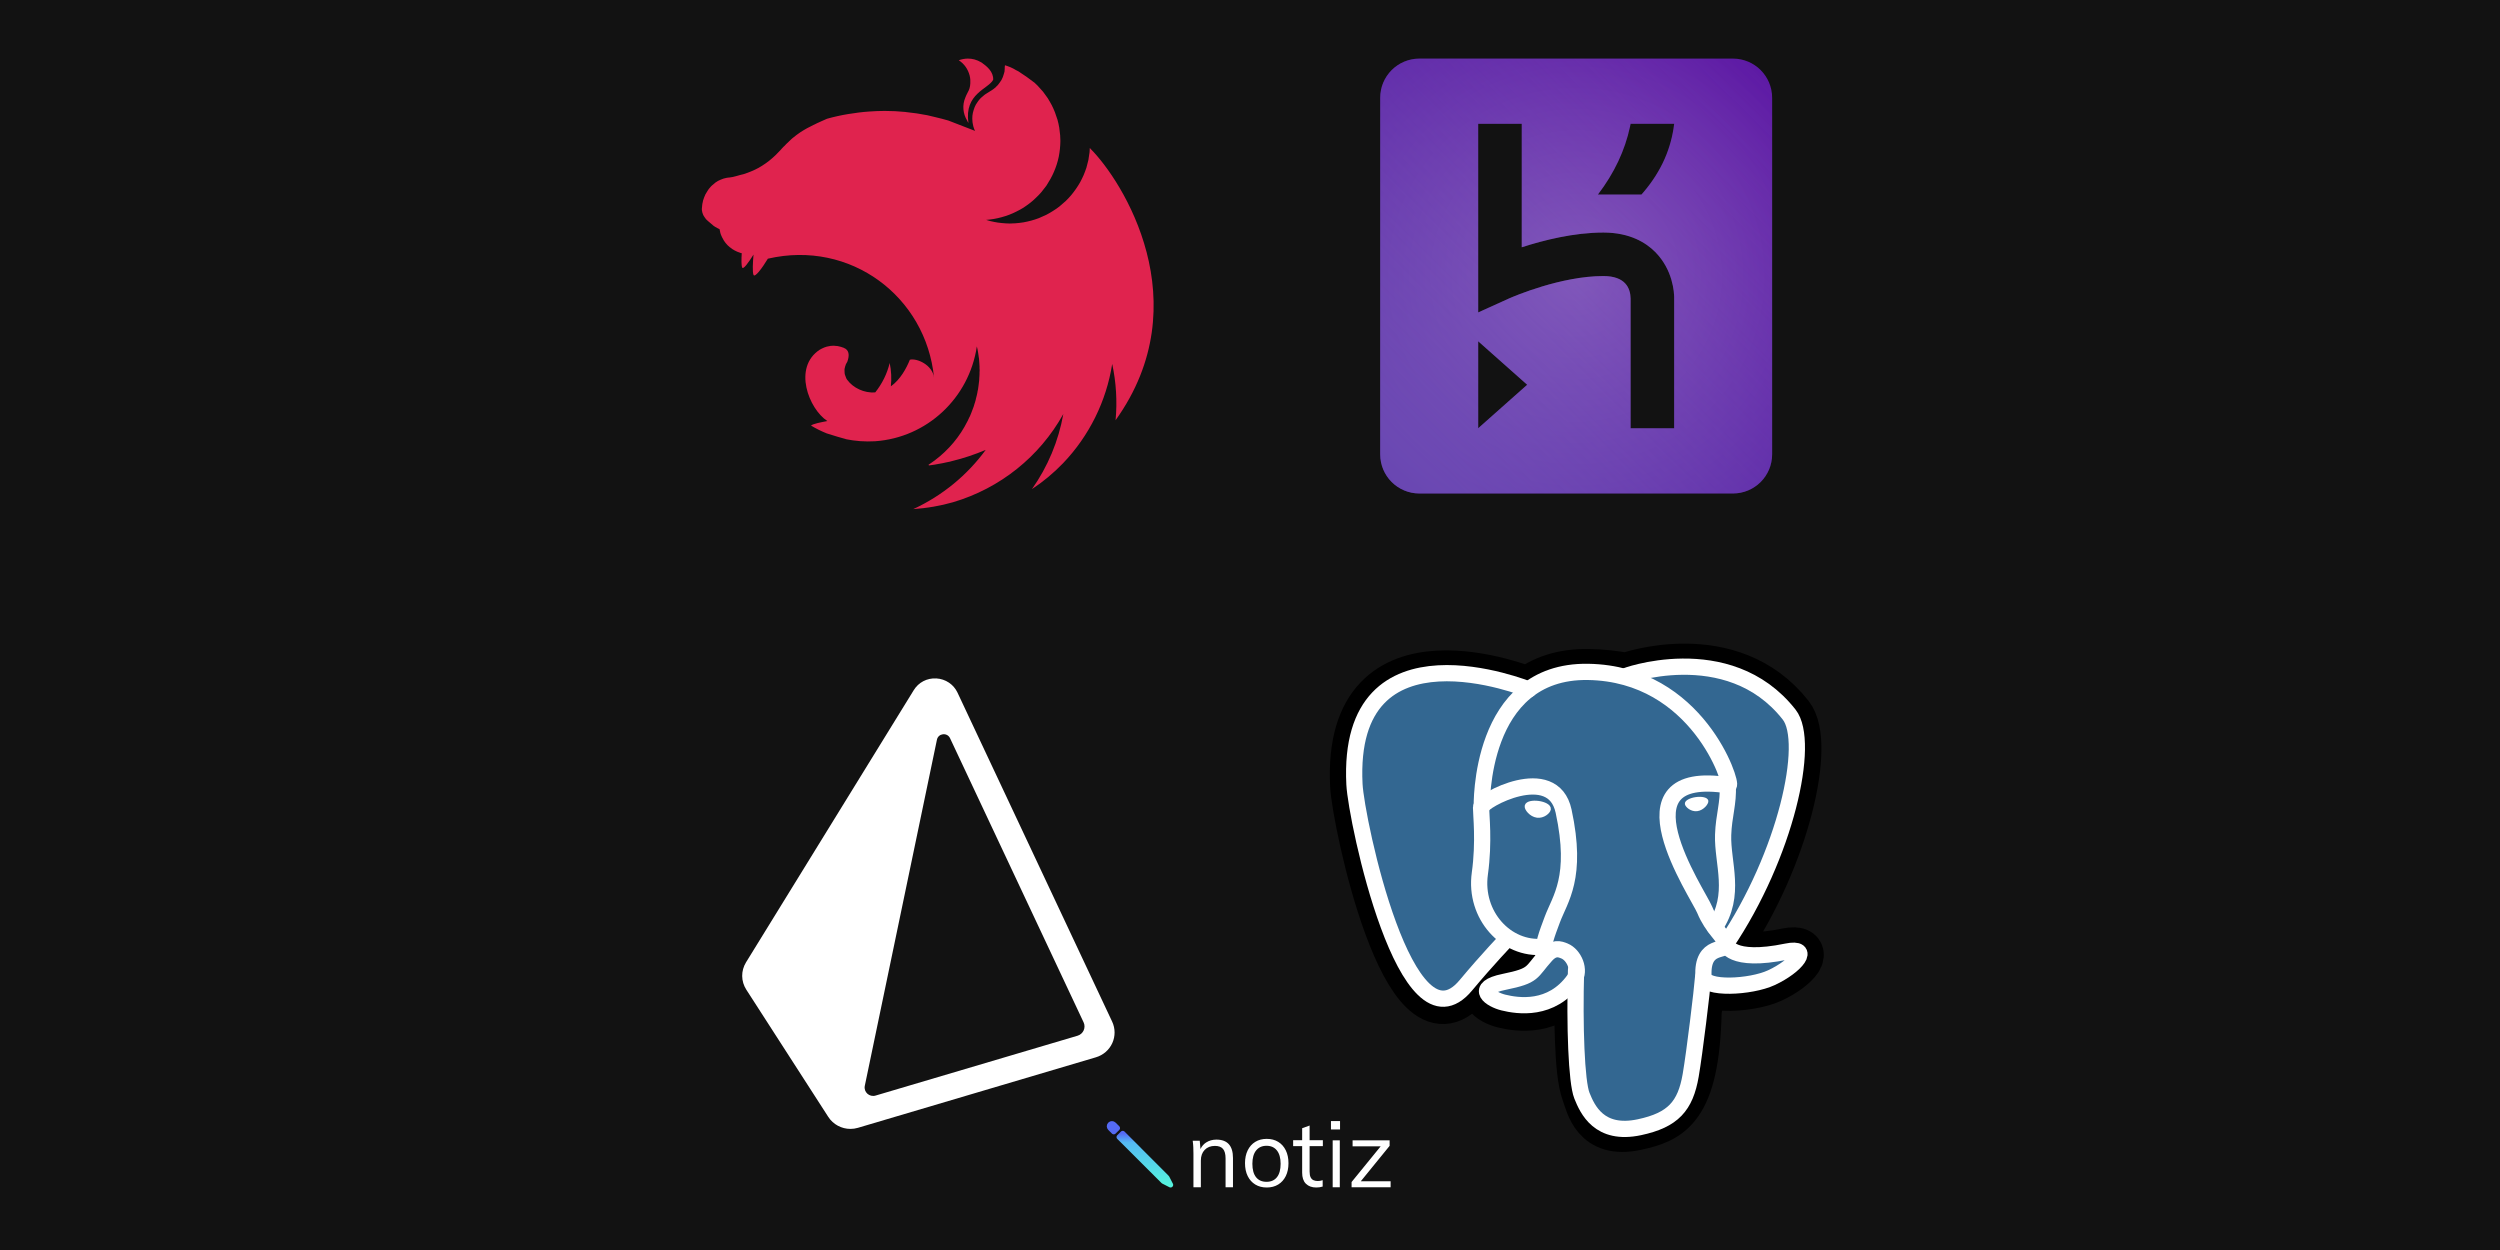 <?xml version="1.0" encoding="UTF-8"?>
<svg width="1920px" height="960px" viewBox="0 0 1920 960" version="1.1" xmlns="http://www.w3.org/2000/svg" xmlns:xlink="http://www.w3.org/1999/xlink">
    <!-- Generator: Sketch 61.2 (89653) - https://sketch.com -->
    <title>Deploy Nestjs with Prisma to Heroku</title>
    <desc>Created with Sketch.</desc>
    <defs>
        <radialGradient cx="50%" cy="50%" fx="50%" fy="50%" r="74.309%" gradientTransform="translate(0.5,0.5),scale(1,0.901),translate(-0.5,-0.5)" id="radialGradient-1">
            <stop stop-color="#844DB8" offset="0%"></stop>
            <stop stop-color="#5B16A3" offset="100%"></stop>
        </radialGradient>
        <linearGradient x1="17.565%" y1="94.375%" x2="87.246%" y2="-0.956%" id="linearGradient-2">
            <stop stop-color="#7673C0" stop-opacity="0.5" offset="0%"></stop>
            <stop stop-color="#7673C0" stop-opacity="0" offset="100%"></stop>
        </linearGradient>
        <linearGradient x1="9.957%" y1="94.375%" x2="95.982%" y2="-0.956%" id="linearGradient-3">
            <stop stop-color="#7673C0" stop-opacity="0.5" offset="0%"></stop>
            <stop stop-color="#7673C0" stop-opacity="0" offset="100%"></stop>
        </linearGradient>
        <linearGradient x1="50%" y1="100%" x2="50%" y2="3.061617e-15%" id="linearGradient-4">
            <stop stop-color="#55F3DE" offset="0%"></stop>
            <stop stop-color="#55B9F3" offset="82.424%"></stop>
            <stop stop-color="#556AF3" offset="100%"></stop>
        </linearGradient>
    </defs>
    <g id="Deploy-Nestjs-with-Prisma-to-Heroku" stroke="none" stroke-width="1" fill="none" fill-rule="evenodd">
        <rect fill="#121212" x="0" y="0" width="1920" height="960"></rect>
        <g id="prisma" transform="translate(570, 521)" fill="#FFFFFF">
            <path d="M257.534,274.446 L102.448,320.399 C97.71,321.805 93.169,317.699 94.165,312.909 L149.568,47.09 C150.604,42.116 157.463,41.33 159.627,45.933 L262.209,264.168 C264.144,268.288 261.937,273.143 257.534,274.446 Z M284.128,263.603 L165.353,10.914 L165.353,10.909 C162.374,4.592 156.157,0.424 149.113,0.034 C141.884,-0.387 135.409,3.105 131.756,9.049 L2.936,218.08 C-1.054,224.597 -0.976,232.631 3.163,239.064 L66.132,336.791 C69.882,342.624 76.387,346 83.146,346 C85.062,346 86.988,345.727 88.882,345.165 L271.663,291.005 C277.262,289.348 281.84,285.377 284.236,280.12 C286.624,274.854 286.586,268.834 284.128,263.603 Z" id="Shape"></path>
        </g>
        <g id="nestjs" transform="translate(539, 45)" fill="#E0234E">
            <path d="M204.318,0 C201.808,0 199.478,0.538 197.328,1.256 C201.898,4.306 204.407,8.343 205.662,12.918 C205.752,13.546 205.931,13.994 206.02,14.622 C206.11,15.16 206.199,15.699 206.199,16.237 C206.558,24.131 204.138,25.118 202.436,29.783 C199.837,35.793 200.554,42.252 203.69,47.455 C203.959,48.083 204.318,48.801 204.766,49.428 C201.36,26.733 220.269,23.324 223.764,16.237 C224.032,10.047 218.925,5.921 214.892,3.05 C211.039,0.718 207.544,0 204.318,0 L204.318,0 Z M232.815,5.113 C232.456,7.177 232.725,6.638 232.636,7.715 C232.546,8.432 232.546,9.33 232.456,10.047 C232.277,10.765 232.098,11.482 231.829,12.2 C231.65,12.918 231.381,13.635 231.112,14.353 C230.754,15.071 230.485,15.699 230.126,16.416 C229.858,16.775 229.678,17.134 229.41,17.493 C229.23,17.762 229.051,18.031 228.872,18.3 C228.424,18.928 227.976,19.556 227.528,20.094 C226.99,20.633 226.542,21.261 225.915,21.709 C225.915,21.799 225.915,21.799 225.915,21.799 C225.377,22.247 224.839,22.786 224.212,23.234 C222.33,24.669 220.179,25.746 218.208,27.092 C217.581,27.54 216.953,27.899 216.416,28.437 C215.788,28.886 215.251,29.334 214.713,29.872 C214.086,30.411 213.638,30.949 213.1,31.577 C212.652,32.115 212.114,32.743 211.756,33.371 C211.308,33.999 210.86,34.627 210.501,35.255 C210.143,35.973 209.874,36.601 209.515,37.318 C209.247,38.036 208.978,38.664 208.799,39.381 C208.53,40.189 208.35,40.906 208.171,41.624 C208.082,41.983 208.082,42.431 207.992,42.79 C207.902,43.149 207.902,43.508 207.813,43.867 C207.813,44.584 207.723,45.392 207.723,46.109 C207.723,46.648 207.723,47.186 207.813,47.724 C207.813,48.442 207.903,49.159 208.082,49.967 C208.172,50.684 208.351,51.402 208.53,52.12 C208.799,52.837 208.978,53.555 209.247,54.273 C209.426,54.721 209.695,55.17 209.874,55.529 L189.263,47.545 C185.768,46.558 182.363,45.661 178.868,44.854 C176.986,44.405 175.104,43.956 173.222,43.508 C167.846,42.431 162.379,41.624 156.913,41.086 C156.734,41.086 156.644,40.996 156.465,40.996 C151.088,40.458 145.801,40.189 140.424,40.189 C136.481,40.189 132.538,40.368 128.685,40.637 C123.218,40.996 117.752,41.714 112.285,42.611 C110.941,42.79 109.597,43.059 108.253,43.328 C105.475,43.867 102.786,44.495 100.188,45.123 C98.843,45.482 97.499,45.84 96.155,46.199 C94.811,46.737 93.556,47.365 92.302,47.903 C91.316,48.352 90.33,48.801 89.344,49.249 C89.165,49.339 88.986,49.339 88.896,49.428 C88,49.877 87.194,50.236 86.387,50.684 C86.118,50.774 85.939,50.864 85.76,50.953 C84.774,51.402 83.788,51.94 82.982,52.389 C82.354,52.658 81.727,53.017 81.19,53.286 C80.921,53.465 80.562,53.645 80.383,53.734 C79.576,54.183 78.77,54.631 78.053,55.08 C77.247,55.528 76.53,55.977 75.902,56.425 C75.275,56.874 74.648,57.233 74.11,57.681 C74.02,57.771 73.931,57.771 73.841,57.861 C73.304,58.22 72.676,58.668 72.139,59.117 C72.139,59.117 72.049,59.206 71.959,59.296 C71.511,59.655 71.063,60.013 70.615,60.372 C70.436,60.462 70.257,60.641 70.078,60.731 C69.63,61.09 69.181,61.539 68.733,61.897 C68.644,62.077 68.465,62.167 68.375,62.256 C67.837,62.795 67.299,63.243 66.762,63.781 C66.672,63.781 66.672,63.871 66.583,63.961 C66.045,64.409 65.507,64.947 64.97,65.486 C64.88,65.576 64.88,65.665 64.791,65.665 C64.342,66.114 63.894,66.562 63.446,67.1 C63.267,67.28 62.998,67.459 62.819,67.639 C62.371,68.177 61.833,68.715 61.296,69.253 C61.206,69.433 61.027,69.522 60.937,69.702 C60.22,70.419 59.593,71.137 58.876,71.855 C58.786,71.945 58.697,72.034 58.607,72.124 C57.173,73.649 55.65,75.174 54.037,76.52 C52.424,77.955 50.721,79.3 49.018,80.467 C47.226,81.723 45.524,82.799 43.642,83.875 C41.849,84.862 39.968,85.759 37.996,86.567 C36.114,87.374 34.143,88.092 32.171,88.72 C28.407,89.527 24.554,91.052 21.238,91.321 C20.521,91.321 19.715,91.5 18.998,91.59 C18.191,91.77 17.475,91.949 16.758,92.129 C16.041,92.398 15.324,92.667 14.607,92.936 C13.89,93.205 13.173,93.564 12.456,93.923 C11.829,94.371 11.112,94.73 10.485,95.179 C9.857,95.627 9.23,96.165 8.692,96.704 C8.065,97.152 7.438,97.78 6.9,98.318 C6.363,98.946 5.825,99.484 5.377,100.112 C4.929,100.83 4.391,101.458 4.033,102.176 C3.585,102.804 3.136,103.521 2.778,104.239 C2.419,105.046 2.061,105.764 1.792,106.571 C1.523,107.289 1.255,108.096 0.986,108.904 C0.807,109.621 0.627,110.339 0.538,111.057 C0.538,111.147 0.448,111.236 0.448,111.326 C0.269,112.133 0.269,113.21 0.179,113.748 C0.089,114.376 0,114.914 0,115.542 C0,115.901 0,116.349 0.09,116.708 C0.18,117.336 0.269,117.874 0.448,118.413 C0.627,118.951 0.807,119.489 1.076,120.027 C1.076,120.117 1.076,120.117 1.076,120.117 C1.344,120.655 1.703,121.194 2.061,121.732 C2.42,122.27 2.778,122.808 3.226,123.347 C3.674,123.795 4.212,124.333 4.75,124.782 C5.287,125.32 5.825,125.769 6.452,126.217 C8.603,128.101 9.141,128.729 11.919,130.164 C12.367,130.433 12.815,130.613 13.353,130.882 C13.442,130.882 13.532,130.972 13.622,130.972 C13.622,131.151 13.622,131.241 13.711,131.42 C13.801,132.138 13.98,132.856 14.159,133.573 C14.338,134.381 14.607,135.098 14.876,135.726 C15.145,136.265 15.324,136.803 15.593,137.341 C15.683,137.52 15.772,137.7 15.862,137.79 C16.221,138.507 16.579,139.135 16.937,139.763 C17.385,140.391 17.833,141.019 18.282,141.647 C18.73,142.185 19.267,142.813 19.805,143.351 C20.343,143.89 20.88,144.338 21.508,144.876 C21.508,144.876 21.597,144.966 21.687,144.966 C22.224,145.415 22.762,145.863 23.3,146.222 C23.927,146.671 24.554,147.03 25.271,147.388 C25.899,147.747 26.615,148.106 27.332,148.375 C27.87,148.644 28.497,148.824 29.125,149.003 C29.214,149.093 29.304,149.093 29.483,149.182 C29.842,149.272 30.29,149.362 30.648,149.452 C30.379,154.296 30.29,158.871 31.007,160.486 C31.813,162.28 35.756,156.808 39.699,150.528 C39.162,156.718 38.803,163.984 39.699,166.137 C40.685,168.38 46.062,161.383 50.722,153.668 C114.257,138.956 172.237,182.912 178.331,244.989 C177.166,235.301 165.247,229.919 159.781,231.264 C157.093,237.903 152.522,246.425 145.174,251.717 C145.801,245.797 145.533,239.697 144.278,233.776 C142.306,242.029 138.453,249.744 133.166,256.382 L133.166,256.382 C124.653,257.01 116.139,252.884 111.659,246.694 C111.3,246.425 111.211,245.886 110.942,245.528 C110.673,244.9 110.404,244.272 110.225,243.644 C109.956,243.016 109.777,242.388 109.687,241.76 C109.597,241.132 109.597,240.504 109.597,239.786 C109.597,239.338 109.597,238.889 109.597,238.441 C109.687,237.813 109.866,237.185 110.045,236.557 C110.225,235.929 110.404,235.301 110.673,234.673 C111.031,234.045 111.3,233.417 111.748,232.789 C113.272,228.483 113.272,224.985 110.494,222.921 C109.956,222.563 109.418,222.294 108.791,222.024 C108.432,221.935 107.984,221.755 107.626,221.665 C107.357,221.576 107.178,221.486 106.909,221.396 C106.282,221.217 105.654,221.037 105.027,220.948 C104.4,220.769 103.773,220.679 103.145,220.679 C102.518,220.589 101.801,220.499 101.174,220.499 C100.726,220.499 100.278,220.589 99.83,220.589 C99.113,220.589 98.485,220.679 97.858,220.858 C97.231,220.948 96.604,221.038 95.976,221.217 C95.349,221.397 94.722,221.576 94.094,221.845 C93.467,222.114 92.929,222.383 92.302,222.653 C91.764,222.922 91.227,223.281 90.599,223.55 C69.72,237.185 82.176,269.121 96.424,278.361 C91.047,279.347 85.581,280.514 84.058,281.68 C83.968,281.769 83.879,281.859 83.879,281.859 C87.732,284.191 91.765,286.165 95.976,287.869 C101.712,289.753 107.805,291.458 110.494,292.175 C110.494,292.175 110.494,292.265 110.494,292.265 C117.932,293.79 125.459,294.328 133.076,293.88 C172.775,291.099 205.305,260.868 211.219,221.038 C211.398,221.845 211.578,222.563 211.757,223.37 L211.757,223.37 C212.026,224.985 212.384,226.689 212.563,228.394 C212.563,228.394 212.563,228.394 212.563,228.484 C212.742,229.291 212.832,230.098 212.922,230.816 C212.922,230.995 212.922,231.085 212.922,231.175 C213.012,231.982 213.101,232.79 213.101,233.507 C213.191,234.494 213.28,235.481 213.28,236.468 C213.28,236.916 213.28,237.365 213.28,237.903 C213.28,238.352 213.37,238.89 213.37,239.338 C213.37,239.877 213.28,240.415 213.28,240.953 C213.28,241.402 213.28,241.85 213.28,242.209 C213.28,242.837 213.19,243.375 213.19,244.003 C213.19,244.362 213.19,244.721 213.1,245.169 C213.1,245.797 213.011,246.425 213.011,247.143 C212.921,247.412 212.921,247.681 212.921,247.95 C212.831,248.668 212.742,249.296 212.652,250.014 C212.652,250.283 212.652,250.552 212.562,250.821 C212.472,251.718 212.293,252.525 212.204,253.422 C212.204,253.422 212.204,253.512 212.204,253.512 L212.204,253.602 C212.025,254.41 211.845,255.307 211.666,256.114 C211.666,256.204 211.666,256.293 211.666,256.383 C211.487,257.19 211.307,257.998 211.128,258.805 C211.128,258.895 211.039,259.074 211.039,259.164 C210.86,259.971 210.68,260.779 210.411,261.586 C210.411,261.676 210.411,261.765 210.411,261.855 C210.143,262.752 209.874,263.56 209.694,264.367 C209.605,264.457 209.605,264.546 209.605,264.546 C209.336,265.443 209.067,266.341 208.798,267.238 C208.44,268.135 208.171,268.942 207.812,269.839 C207.454,270.736 207.185,271.633 206.827,272.441 C206.468,273.338 206.11,274.145 205.751,275.042 C205.751,275.042 205.661,275.042 205.661,275.042 C205.303,275.849 204.945,276.747 204.496,277.554 C204.496,277.554 204.496,277.554 204.496,277.554 C204.496,277.554 204.496,277.554 204.496,277.554 C204.407,277.823 204.317,278.002 204.228,278.182 C204.138,278.272 204.138,278.361 204.049,278.451 C198.224,290.203 189.621,300.519 178.867,308.592 L178.867,308.592 C178.15,309.041 177.433,309.579 176.717,310.117 C176.717,310.117 176.717,310.117 176.717,310.117 C176.537,310.297 176.268,310.387 176.089,310.566 C175.462,311.014 174.835,311.463 174.118,311.912 L174.387,312.45 L174.476,312.45 L174.476,312.45 C175.731,312.271 176.985,312.091 178.24,311.912 L178.33,311.912 C180.66,311.553 182.99,311.104 185.32,310.656 C185.947,310.566 186.664,310.387 187.291,310.207 C187.739,310.117 188.098,310.028 188.546,309.938 C189.173,309.848 189.8,309.669 190.428,309.579 C190.965,309.4 191.503,309.31 192.041,309.131 C201.002,306.978 209.694,304.017 218.028,300.519 C203.78,319.985 184.692,335.684 162.379,346 C172.684,345.282 182.99,343.578 192.937,340.707 C229.051,330.032 259.43,305.722 277.621,272.979 C273.947,293.701 265.703,313.436 253.515,330.66 C262.208,324.919 270.183,318.281 277.442,310.745 C297.515,289.754 310.689,263.111 315.169,234.494 C318.216,248.668 319.112,263.29 317.768,277.733 C382.469,187.398 323.145,93.744 298.322,69.075 C298.232,68.896 298.143,68.806 298.143,68.627 C298.053,68.716 298.053,68.716 298.053,68.806 C298.053,68.716 298.053,68.716 297.963,68.627 C297.963,69.703 297.874,70.779 297.784,71.856 C297.515,73.919 297.247,75.893 296.888,77.866 C296.44,79.84 295.902,81.813 295.365,83.787 C294.737,85.671 294.02,87.644 293.214,89.528 C292.407,91.322 291.511,93.206 290.526,95 C289.54,96.705 288.464,98.499 287.299,100.114 C286.134,101.818 284.88,103.433 283.625,104.958 C282.281,106.572 280.847,108.008 279.413,109.443 C278.517,110.25 277.711,110.968 276.815,111.686 C276.098,112.314 275.471,112.852 274.754,113.48 C273.141,114.736 271.528,115.902 269.735,116.978 C268.033,118.055 266.24,119.131 264.448,120.029 C262.566,120.926 260.684,121.733 258.802,122.54 C256.921,123.258 254.949,123.886 252.978,124.424 C251.006,124.962 248.945,125.411 246.973,125.77 C244.912,126.129 242.851,126.308 240.88,126.487 C239.446,126.577 238.012,126.667 236.578,126.667 C234.517,126.667 232.456,126.487 230.485,126.308 C228.424,126.128 226.362,125.859 224.391,125.411 C222.33,125.052 220.358,124.514 218.387,123.886 L218.297,123.886 C220.269,123.706 222.24,123.527 224.212,123.168 C226.273,122.809 228.244,122.361 230.216,121.822 C232.187,121.284 234.159,120.656 236.041,119.939 C238.012,119.221 239.894,118.324 241.686,117.427 C243.568,116.53 245.271,115.543 247.063,114.466 C248.766,113.3 250.468,112.134 252.081,110.878 C253.694,109.622 255.218,108.277 256.652,106.841 C258.175,105.496 259.519,103.971 260.863,102.446 C262.208,100.831 263.462,99.216 264.627,97.602 C264.806,97.332 264.986,96.974 265.165,96.704 C266.061,95.269 266.957,93.834 267.764,92.398 C268.749,90.604 269.646,88.81 270.452,86.926 C271.259,85.043 271.975,83.159 272.603,81.185 C273.23,79.301 273.678,77.328 274.126,75.354 C274.485,73.291 274.843,71.317 275.022,69.344 C275.201,67.281 275.381,65.217 275.381,63.244 C275.381,61.808 275.291,60.373 275.202,58.938 C275.023,56.875 274.754,54.901 274.485,52.928 C274.126,50.864 273.678,48.891 273.141,46.917 C272.513,45.033 271.886,43.06 271.169,41.176 C270.452,39.292 269.556,37.408 268.66,35.614 C267.674,33.82 266.689,32.026 265.613,30.321 C264.448,28.617 263.283,27.002 262.029,25.388 C260.684,23.863 259.34,22.337 257.906,20.812 C257.19,20.095 256.383,19.287 255.577,18.57 C251.544,15.43 247.332,12.47 243.12,9.779 C242.493,9.42 241.955,9.151 241.328,8.881 C238.371,6.998 235.593,6.011 232.815,5.113 L232.815,5.113 Z" id="path818"></path>
        </g>
        <g id="Heroku" transform="translate(1060, 45)" fill-rule="nonzero">
            <g id="b-link" fill="url(#radialGradient-1)">
                <path d="M270.9,0 C287.522,0 301,13.46 301,30.06 L301,30.06 L301,303.94 C301,320.54 287.522,334 270.9,334 L270.9,334 L30.1,334 C13.478,334 -2.97046338e-14,320.54 -2.97046338e-14,303.94 L-2.97046338e-14,303.94 L-2.97046338e-14,30.06 C-2.97046338e-14,13.46 13.478,0 30.1,0 L30.1,0 L270.9,0 Z M75.25,217.1 L75.25,283.9 L112.875,250.5 L75.25,217.1 Z M108.694,50.1 L75.25,50.1 L75.25,194.939 L98.874,184.251 L99.149,184.129 C102.662,182.585 138.921,167 171.403,167 C188.384,167 192.143,176.365 192.306,184.159 L192.306,184.159 L192.306,283.9 L225.751,283.9 L225.751,183.349 C225.73,180.027 224.975,162.449 211.189,148.526 C204.45,141.716 192.076,133.6 171.403,133.6 C148.732,133.6 125.392,139.491 108.694,144.918 L108.694,144.918 L108.694,50.1 Z M192.306,50.1 L192.306,50.1 L191.841,52.368 C187.95,70.478 179.84,87.842 167.222,104.375 L167.222,104.375 L200.667,104.375 L202.155,102.66 C216.299,86.044 223.568,68.439 225.75,50.1 L225.75,50.1 L192.306,50.1 Z" id="b"></path>
            </g>
            <g id="b-link" fill="url(#linearGradient-3)">
                <path d="M270.9,0 C287.522,0 301,13.46 301,30.06 L301,30.06 L301,303.94 C301,320.54 287.522,334 270.9,334 L270.9,334 L30.1,334 C13.478,334 -2.97046338e-14,320.54 -2.97046338e-14,303.94 L-2.97046338e-14,303.94 L-2.97046338e-14,30.06 C-2.97046338e-14,13.46 13.478,0 30.1,0 L30.1,0 L270.9,0 Z M75.25,217.1 L75.25,283.9 L112.875,250.5 L75.25,217.1 Z M108.694,50.1 L75.25,50.1 L75.25,194.939 L98.874,184.251 L99.149,184.129 C102.662,182.585 138.921,167 171.403,167 C188.384,167 192.143,176.365 192.306,184.159 L192.306,184.159 L192.306,283.9 L225.751,283.9 L225.751,183.349 C225.73,180.027 224.975,162.449 211.189,148.526 C204.45,141.716 192.076,133.6 171.403,133.6 C148.732,133.6 125.392,139.491 108.694,144.918 L108.694,144.918 L108.694,50.1 Z M192.306,50.1 L192.306,50.1 L191.841,52.368 C187.95,70.478 179.84,87.842 167.222,104.375 L167.222,104.375 L200.667,104.375 L202.155,102.66 C216.299,86.044 223.568,68.439 225.75,50.1 L225.75,50.1 L192.306,50.1 Z" id="b"></path>
            </g>
        </g>
        <g id="PostgreSQL" transform="translate(1039, 512)">
            <path d="M264.549,265.348 C267.005,244.928 266.269,241.934 281.509,245.241 L285.378,245.58 C297.096,246.113 312.425,243.7 321.431,239.524 C340.817,230.547 352.312,215.558 333.197,219.496 C289.593,228.473 286.595,213.738 286.595,213.738 C332.638,145.557 351.886,59.007 335.272,37.821 C289.958,-19.965 211.52,7.361 210.208,8.07 L209.79,8.147 C201.175,6.363 191.533,5.297 180.701,5.122 C160.969,4.799 145.997,10.285 134.639,18.883 C134.639,18.883 -5.289,-38.652 1.22,91.239 C2.605,118.87 40.905,300.322 86.586,245.515 C103.282,225.474 119.418,208.529 119.418,208.529 C127.43,213.841 137.022,216.551 147.083,215.577 L147.86,214.916 C147.617,217.404 147.724,219.838 148.172,222.719 C136.406,235.842 139.863,238.146 116.336,242.979 C92.533,247.875 106.517,256.592 115.645,258.87 C126.714,261.633 152.32,265.546 169.626,241.372 L168.937,244.13 C173.553,247.816 173.241,270.622 173.896,286.917 C174.551,303.212 175.644,318.418 178.973,327.384 C182.301,336.347 186.228,359.44 217.148,352.826 C242.991,347.299 262.749,339.344 264.549,265.347" id="Path" stroke="#000000" stroke-width="37.395" fill="#000000" fill-rule="nonzero"></path>
            <path d="M333.201,219.472 C289.594,228.449 286.596,213.715 286.596,213.715 C332.639,145.536 351.886,58.994 335.276,37.813 C289.962,-19.964 211.522,7.361 210.213,8.071 L209.792,8.146 C201.177,6.361 191.535,5.298 180.698,5.121 C160.966,4.799 145.999,10.283 134.642,18.878 C134.642,18.878 -5.288,-38.648 1.22,91.228 C2.605,118.859 40.904,300.291 86.586,245.49 C103.283,225.451 119.415,208.508 119.415,208.508 C127.428,213.82 137.021,216.529 147.077,215.556 L147.858,214.894 C147.615,217.382 147.726,219.816 148.171,222.697 C136.402,235.818 139.861,238.122 116.335,242.954 C92.531,247.85 106.515,256.566 115.645,258.844 C126.714,261.606 152.322,265.519 169.624,241.348 L168.934,244.106 C173.545,247.791 176.783,268.079 176.241,286.47 C175.698,304.861 175.336,317.488 178.969,327.35 C182.602,337.212 186.223,359.403 217.149,352.79 C242.991,347.263 256.382,332.942 258.245,309.054 C259.568,292.071 262.559,294.581 262.748,279.397 L265.148,272.209 C267.915,249.187 265.587,241.76 281.508,245.215 L285.377,245.554 C297.095,246.086 312.432,243.673 321.433,239.498 C340.816,230.522 352.311,215.534 333.2,219.472 L333.201,219.472 Z" id="Path" fill="#336791" fill-rule="nonzero"></path>
            <path d="M171.401,233 C170.198,275.833 171.703,318.965 175.908,329.448 C180.115,339.93 189.12,360.319 220.084,353.708 C245.952,348.18 255.364,337.483 259.449,313.872 C262.457,296.5 268.256,248.255 269,238.37" id="Path" stroke="#FFFFFF" stroke-width="12.465" stroke-linecap="round" stroke-linejoin="round"></path>
            <path d="M135,17.516 C135,17.516 -5.302,-39.644 1.221,90.342 C2.608,117.996 40.986,299.589 86.757,244.738 C103.484,224.68 118.611,208.948 118.611,208.948" id="Path" stroke="#FFFFFF" stroke-width="12.465" stroke-linecap="round" stroke-linejoin="round"></path>
            <path d="M210.204,7.043 C205.357,8.562 288.093,-23.18 335.112,36.859 C351.721,58.069 332.474,144.728 286.433,213" id="Path" stroke="#FFFFFF" stroke-width="12.465" stroke-linecap="round" stroke-linejoin="round"></path>
            <path d="M286.588,213.027 C286.588,213.027 289.589,227.795 333.203,218.795 C352.312,214.849 340.812,229.868 321.431,238.866 C305.526,246.247 269.866,248.138 269.284,237.94 C267.785,211.627 288.052,219.621 286.589,213.027 C285.267,207.09 276.203,201.262 270.208,186.729 C264.974,174.044 198.422,76.771 288.664,91.217 C291.97,90.533 265.128,5.398 180.675,4.014 C96.24,2.629 99.011,107.829 99.011,107.829" id="Path" stroke="#FFFFFF" stroke-width="12.465" stroke-linecap="round" stroke-linejoin="bevel"></path>
            <path d="M148.273,221.815 C136.431,234.924 139.914,237.226 116.242,242.056 C92.291,246.949 106.363,255.656 115.547,257.931 C126.684,260.693 152.448,264.602 169.857,240.445 C175.159,233.09 169.826,221.354 162.544,218.363 C159.025,216.918 154.32,215.108 148.273,221.815 L148.273,221.815 Z" id="Path" stroke="#FFFFFF" stroke-width="12.465" stroke-linecap="round" stroke-linejoin="round"></path>
            <path d="M146.609,222 C145.427,214.283 149.138,205.1 153.115,194.356 C159.092,178.237 172.882,162.115 161.851,110.982 C153.628,72.878 98.478,103.052 98.444,108.218 C98.41,113.383 100.938,134.406 97.522,158.888 C93.065,190.833 117.803,217.851 146.288,215.087" id="Path" stroke="#FFFFFF" stroke-width="12.465" stroke-linecap="round" stroke-linejoin="round"></path>
            <path d="M134.012,107.147 C133.77,108.833 137.155,113.33 141.57,113.931 C145.977,114.535 149.749,111.02 149.988,109.336 C150.227,107.651 146.846,105.794 142.43,105.191 C138.02,104.587 134.246,105.466 134.013,107.147 L134.012,107.147 Z" id="Path" stroke="#FFFFFF" stroke-width="4.155" fill="#FFFFFF" fill-rule="nonzero"></path>
            <path d="M271.988,103.147 C272.227,104.833 268.847,109.33 264.433,109.931 C260.024,110.535 256.253,107.02 256.011,105.336 C255.778,103.65 259.159,101.794 263.569,101.19 C267.979,100.587 271.749,101.466 271.988,103.148 L271.988,103.147 Z" id="Path" stroke="#FFFFFF" stroke-width="2.078" fill="#FFFFFF" fill-rule="nonzero"></path>
            <path d="M287.899,91 C288.663,104.908 284.849,114.381 284.368,129.186 C283.656,150.707 294.816,175.338 278,200" id="Path" stroke="#FFFFFF" stroke-width="12.465" stroke-linecap="round" stroke-linejoin="round"></path>
        </g>
        <g id="notiz" transform="translate(852, 861)">
            <g id="pencil-outline" transform="translate(23.5, 25.5) scale(-1, 1) translate(-23.5, -25.5) translate(0, 2)" stroke-linecap="round" stroke-linejoin="round" stroke-width="4">
                <polygon id="Path" stroke="url(#linearGradient-4)" points="36.741 7.49 2.816 41.491 0 47 5.508 44.184 39.51 10.259"></polygon>
                <path d="M43.621,0.579 L40.821,3.379 L43.621,6.179 L46.42,3.379 C47.193,2.606 47.193,1.353 46.42,0.579 L46.42,0.579 C45.647,-0.193 44.394,-0.193 43.621,0.579 Z" id="Path" stroke="#556AF3"></path>
            </g>
            <path d="M70.256,50.81 L70.256,30.348 C70.256,26.89 71.24,24.143 73.208,22.106 C75.176,20.069 77.8,19.051 81.081,19.051 C83.892,19.051 85.954,19.82 87.266,21.36 C88.578,22.899 89.234,25.327 89.234,28.643 L89.234,28.643 L89.234,50.81 L94.928,50.81 L94.928,28.358 C94.928,18.932 90.687,14.219 82.205,14.219 C79.206,14.219 76.559,14.965 74.262,16.457 C72.465,17.625 71.07,19.221 70.077,21.244 L69.961,21.486 L69.412,15.072 L64,15.072 C64.234,16.73 64.387,18.399 64.457,20.081 C64.527,21.763 64.562,23.432 64.562,25.09 L64.562,25.09 L64.562,50.81 L70.256,50.81 Z M120.859,51 C124.225,51 127.158,50.237 129.659,48.71 C132.16,47.184 134.101,45.026 135.48,42.235 C136.859,39.445 137.548,36.141 137.548,32.325 C137.548,28.557 136.859,25.266 135.48,22.451 C134.101,19.637 132.16,17.467 129.659,15.94 C127.158,14.414 124.225,13.651 120.859,13.651 C117.493,13.651 114.559,14.414 112.058,15.94 C109.557,17.467 107.617,19.637 106.237,22.451 C104.858,25.266 104.169,28.557 104.169,32.325 C104.169,36.141 104.858,39.445 106.237,42.235 C107.617,45.026 109.557,47.184 112.058,48.71 C114.559,50.237 117.493,51 120.859,51 Z M120.705,46.639 C117.218,46.639 114.533,45.459 112.651,43.099 C110.768,40.739 109.826,37.293 109.826,32.763 C109.826,28.329 110.791,24.92 112.72,22.535 C114.65,20.151 117.311,18.959 120.705,18.959 C124.099,18.959 126.748,20.151 128.655,22.535 C130.561,24.92 131.514,28.329 131.514,32.763 C131.514,37.293 130.572,40.739 128.689,43.099 C126.807,45.459 124.145,46.639 120.705,46.639 Z M158.864,51 C159.806,51 160.665,50.941 161.442,50.822 C162.22,50.703 163.008,50.525 163.809,50.288 L163.809,50.288 L163.809,45.372 C163.103,45.61 162.467,45.776 161.902,45.871 C161.336,45.966 160.701,46.013 159.994,46.013 C158.817,46.013 157.757,45.811 156.815,45.408 C155.873,45.004 155.131,44.28 154.59,43.235 C154.048,42.19 153.777,40.718 153.777,38.818 L153.777,38.818 L153.777,19.228 L163.95,19.228 L163.95,14.668 L153.777,14.669 L153.777,3.413 L148.055,5.479 L148.055,14.669 L141.132,14.668 L141.132,19.228 L148.055,19.228 L148.055,39.602 C148.055,43.266 148.964,46.046 150.781,47.943 L150.987,48.15 C152.941,50.05 155.567,51 158.864,51 Z M177.151,6.446 L177.151,0 L170.174,0 L170.174,6.446 L177.151,6.446 Z M176.963,50.81 L176.963,14.788 L171.494,14.788 L171.494,50.81 L176.963,50.81 Z M216,50.81 L216,46.227 L193.076,46.227 L215.224,19.013 L215.224,14.788 L186.791,14.788 L186.791,19.371 L208.361,19.371 L186.015,46.8 L186.015,50.81 L216,50.81 Z" fill="#FFFFFF" fill-rule="nonzero"></path>
        </g>
    </g>
</svg>
